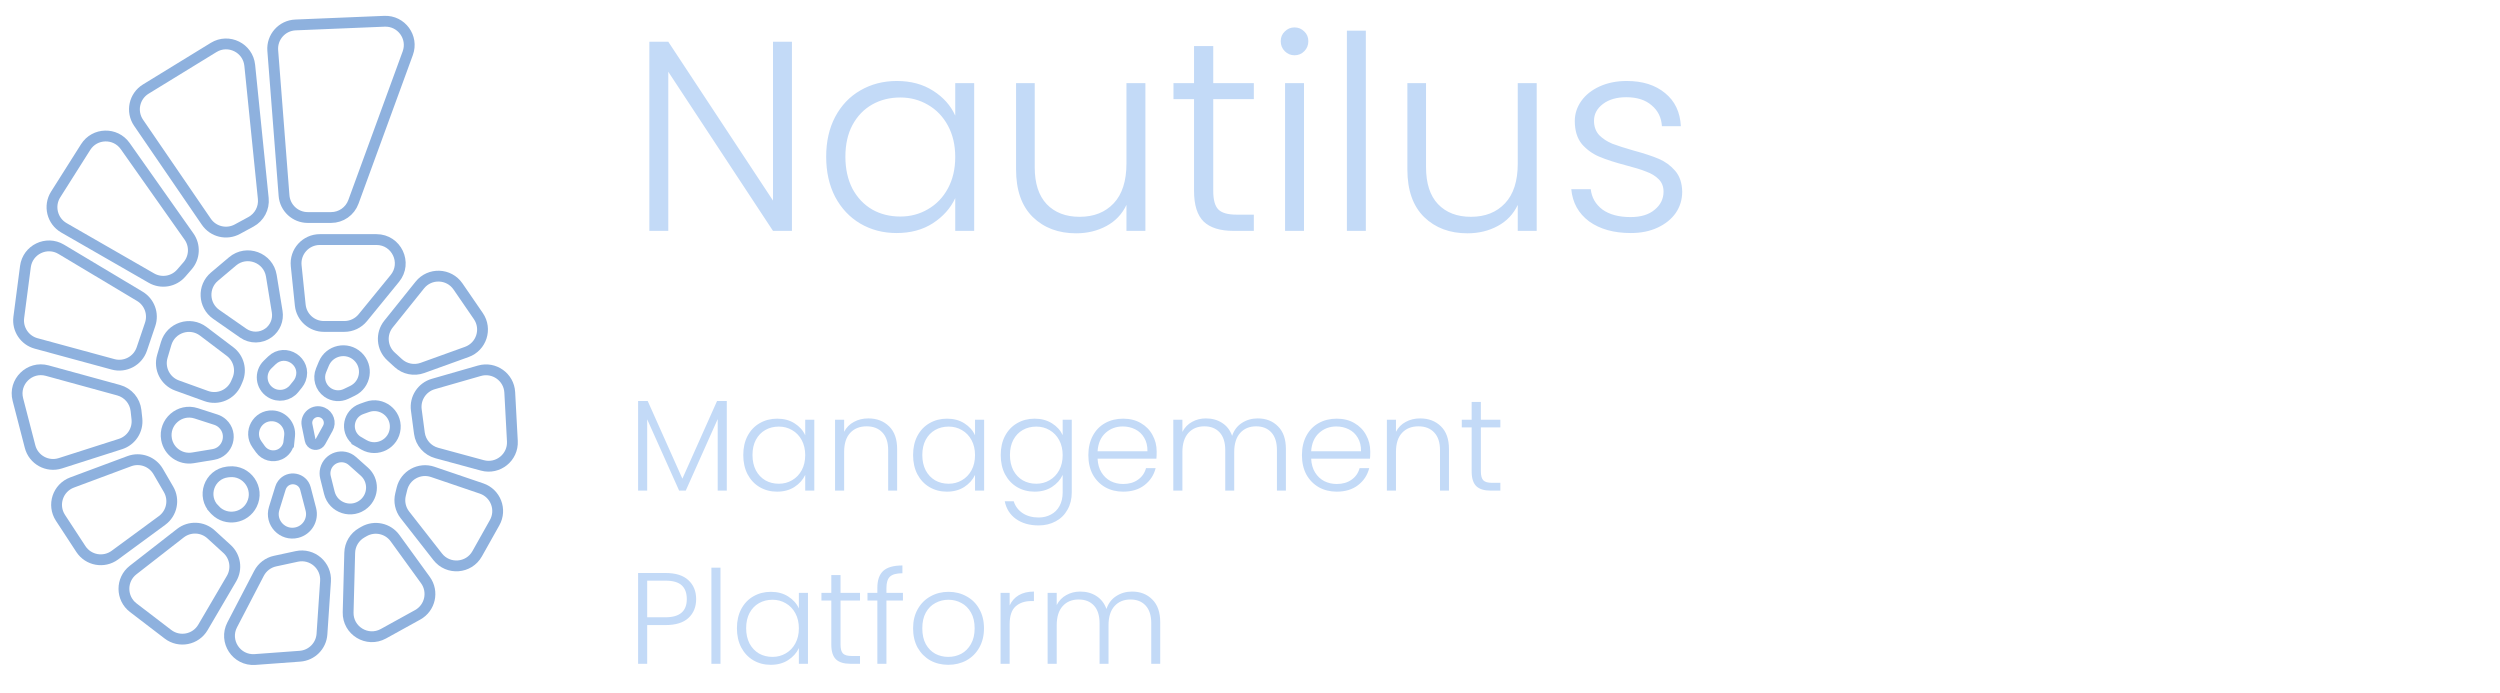 <svg width="231" height="64" viewBox="0 0 231 64" fill="none" xmlns="http://www.w3.org/2000/svg">
<g clip-path="url(#clip0_337_5325)">
<path d="M26.245 18.071L25.203 4.672C25.106 3.43 26.059 2.357 27.303 2.305L35.523 1.965C37.087 1.9 38.216 3.445 37.678 4.916L32.655 18.655C32.338 19.522 31.514 20.098 30.591 20.098H28.436C27.289 20.098 26.334 19.215 26.245 18.071Z" stroke="#8EB1DE"/>
<path d="M13.47 8.231L19.74 4.385C21.121 3.538 22.912 4.425 23.076 6.036L24.327 18.341C24.417 19.224 23.967 20.074 23.187 20.496L21.925 21.18C20.936 21.716 19.701 21.418 19.065 20.489L12.806 11.346C12.096 10.309 12.399 8.889 13.47 8.231Z" stroke="#8EB1DE"/>
<path d="M5.144 17.968L7.914 13.589C8.752 12.266 10.665 12.217 11.568 13.497L17.465 21.857C18.048 22.683 17.991 23.801 17.328 24.564L16.747 25.234C16.058 26.028 14.903 26.222 13.992 25.698L5.905 21.049C4.822 20.426 4.475 19.025 5.144 17.968Z" stroke="#8EB1DE"/>
<path d="M1.735 29.327L2.349 24.635C2.554 23.067 4.299 22.222 5.657 23.034L12.921 27.38C13.809 27.912 14.206 28.991 13.874 29.971L13.103 32.249C12.73 33.349 11.566 33.97 10.444 33.665L3.338 31.733C2.277 31.444 1.593 30.416 1.735 29.327Z" stroke="#8EB1DE"/>
<path d="M2.778 41.264L1.652 36.915C1.228 35.28 2.731 33.798 4.361 34.245L10.964 36.055C11.834 36.294 12.47 37.04 12.568 37.938L12.65 38.696C12.763 39.734 12.13 40.708 11.135 41.027L5.575 42.806C4.373 43.191 3.094 42.486 2.778 41.264Z" stroke="#8EB1DE"/>
<path d="M7.471 50.728L5.586 47.846C4.815 46.666 5.338 45.075 6.659 44.583L11.948 42.613C12.951 42.239 14.077 42.642 14.615 43.567L15.573 45.214C16.138 46.184 15.88 47.425 14.975 48.09L10.612 51.296C9.596 52.043 8.161 51.784 7.471 50.728Z" stroke="#8EB1DE"/>
<path d="M15.52 58.605L12.313 56.151C11.17 55.276 11.162 53.556 12.298 52.672L16.669 49.266C17.515 48.608 18.711 48.654 19.502 49.377L20.981 50.727C21.747 51.427 21.92 52.567 21.395 53.462L18.751 57.972C18.083 59.111 16.568 59.408 15.52 58.605Z" stroke="#8EB1DE"/>
<path d="M27.717 60.634L23.567 60.939C21.851 61.065 20.662 59.259 21.457 57.732L23.931 52.978C24.233 52.398 24.778 51.982 25.418 51.845L27.422 51.413C28.851 51.105 30.176 52.251 30.078 53.709L29.749 58.59C29.676 59.682 28.809 60.554 27.717 60.634Z" stroke="#8EB1DE"/>
<path d="M40.442 51.446L37.413 47.573C36.998 47.042 36.849 46.351 37.009 45.697L37.14 45.161C37.446 43.908 38.761 43.187 39.983 43.602L44.495 45.137C45.797 45.58 46.377 47.095 45.704 48.294L44.089 51.169C43.321 52.536 41.408 52.682 40.442 51.446Z" stroke="#8EB1DE"/>
<path d="M38.591 56.81L35.427 58.557C33.94 59.378 32.123 58.273 32.168 56.575L32.314 51.078C32.334 50.311 32.754 49.609 33.421 49.229L33.632 49.108C34.607 48.551 35.844 48.817 36.502 49.726L39.308 53.596C40.084 54.666 39.747 56.172 38.591 56.81Z" stroke="#8EB1DE"/>
<path d="M38.752 40.026L38.468 37.884C38.324 36.804 38.993 35.782 40.039 35.482L44.299 34.258C45.657 33.868 47.025 34.842 47.101 36.253L47.343 40.764C47.423 42.259 46.017 43.395 44.572 43.002L40.355 41.857C39.501 41.625 38.869 40.903 38.752 40.026Z" stroke="#8EB1DE"/>
<path d="M43.132 32.519L39.031 33.997C38.262 34.275 37.403 34.102 36.8 33.55L36.13 32.935C35.276 32.153 35.176 30.843 35.901 29.94L38.792 26.337C39.714 25.188 41.484 25.254 42.318 26.468L44.199 29.207C45.014 30.394 44.486 32.031 43.132 32.519Z" stroke="#8EB1DE"/>
<path d="M29.554 22.136H34.783C36.636 22.136 37.657 24.288 36.486 25.723L33.522 29.355C33.105 29.866 32.479 30.163 31.819 30.163H29.93C28.803 30.163 27.86 29.312 27.744 28.192L27.368 24.56C27.234 23.264 28.251 22.136 29.554 22.136Z" stroke="#8EB1DE"/>
<path d="M25.071 25.48L25.613 28.803C25.735 29.553 25.426 30.308 24.813 30.756C24.117 31.264 23.176 31.275 22.47 30.782L19.977 29.045C18.792 28.219 18.712 26.494 19.816 25.563L21.485 24.154C22.789 23.053 24.797 23.795 25.071 25.48Z" stroke="#8EB1DE"/>
<path d="M18.787 30.615L21.253 32.482C22.06 33.093 22.346 34.176 21.944 35.106L21.818 35.398C21.357 36.465 20.146 36.989 19.054 36.594L16.362 35.622C15.268 35.227 14.671 34.048 15.001 32.932L15.352 31.744C15.788 30.27 17.562 29.687 18.787 30.615Z" stroke="#8EB1DE"/>
<path d="M18.127 38.191L19.944 38.777C20.17 38.85 20.379 38.971 20.554 39.131C21.578 40.067 21.072 41.77 19.704 41.995L17.821 42.306C16.677 42.494 15.595 41.731 15.387 40.591C15.1 39.012 16.601 37.698 18.127 38.191Z" stroke="#8EB1DE"/>
<path d="M21.016 43.611L21.167 43.595C22.816 43.42 24.007 45.136 23.265 46.619C22.625 47.9 20.918 48.177 19.906 47.164L19.82 47.078L19.487 47.411L19.82 47.078C18.617 45.876 19.328 43.816 21.016 43.611Z" stroke="#8EB1DE"/>
<path d="M28.225 45.144L28.722 47.056C28.968 48.002 28.398 48.968 27.451 49.209C26.116 49.548 24.924 48.294 25.333 46.978L25.918 45.091C25.958 44.964 26.018 44.844 26.097 44.737C26.694 43.922 27.97 44.166 28.225 45.144Z" stroke="#8EB1DE"/>
<path d="M30.432 45.532L30.076 44.106C30.015 43.864 30.015 43.61 30.076 43.368C30.354 42.257 31.712 41.838 32.566 42.6L33.664 43.578C34.556 44.373 34.544 45.772 33.638 46.551C32.523 47.51 30.789 46.959 30.432 45.532Z" stroke="#8EB1DE"/>
<path d="M33.631 41.106L33.133 40.823L32.886 41.257L33.133 40.823C33.03 40.764 32.933 40.695 32.845 40.616C31.897 39.77 32.201 38.217 33.398 37.791L33.938 37.599C35.269 37.125 36.643 38.189 36.517 39.595C36.391 40.999 34.856 41.802 33.631 41.106Z" stroke="#8EB1DE"/>
<path d="M29.67 34.212L29.92 33.609C30.443 32.35 32.063 32.002 33.057 32.936C34.055 33.875 33.8 35.523 32.564 36.115L31.975 36.398C31.419 36.664 30.761 36.608 30.258 36.252C29.609 35.792 29.365 34.946 29.67 34.212Z" stroke="#8EB1DE"/>
<path d="M24.731 33.678L25.115 33.306C26.358 32.102 28.371 33.415 27.772 35.038C27.71 35.204 27.622 35.359 27.51 35.497L27.174 35.913C26.645 36.566 25.711 36.72 25 36.271C24.092 35.698 23.96 34.425 24.731 33.678Z" stroke="#8EB1DE"/>
<path d="M26.759 40.264L26.701 40.809L27.199 40.861L26.701 40.809C26.647 41.322 26.326 41.769 25.857 41.984C25.22 42.276 24.465 42.074 24.058 41.503L23.741 41.057C22.935 39.923 23.788 38.359 25.177 38.423C26.136 38.468 26.859 39.31 26.759 40.264Z" stroke="#8EB1DE"/>
<path d="M28.657 40.664L28.373 39.278C28.205 38.456 29.034 37.786 29.803 38.123C30.36 38.368 30.587 39.039 30.292 39.571L29.608 40.81C29.438 41.117 29.018 41.167 28.781 40.908C28.718 40.84 28.675 40.755 28.657 40.664Z" stroke="#8EB1DE"/>
<path d="M73.175 21.333H71.425L61.75 6.633V21.333H60V3.858H61.75L71.425 18.533V3.858H73.175V21.333ZM76.339 14.483C76.339 13.083 76.614 11.858 77.164 10.808C77.73 9.742 78.505 8.925 79.489 8.358C80.489 7.775 81.614 7.483 82.864 7.483C84.164 7.483 85.28 7.783 86.214 8.383C87.164 8.983 87.847 9.75 88.264 10.683V7.683H90.014V21.333H88.264V18.308C87.83 19.242 87.139 20.017 86.189 20.633C85.255 21.233 84.139 21.533 82.839 21.533C81.605 21.533 80.489 21.242 79.489 20.658C78.505 20.075 77.73 19.25 77.164 18.183C76.614 17.117 76.339 15.883 76.339 14.483ZM88.264 14.508C88.264 13.408 88.039 12.442 87.589 11.608C87.139 10.775 86.522 10.133 85.739 9.683C84.972 9.233 84.122 9.008 83.189 9.008C82.222 9.008 81.355 9.225 80.589 9.658C79.822 10.092 79.214 10.725 78.764 11.558C78.33 12.375 78.114 13.35 78.114 14.483C78.114 15.6 78.33 16.583 78.764 17.433C79.214 18.267 79.822 18.908 80.589 19.358C81.355 19.792 82.222 20.008 83.189 20.008C84.122 20.008 84.972 19.783 85.739 19.333C86.522 18.883 87.139 18.242 87.589 17.408C88.039 16.575 88.264 15.608 88.264 14.508ZM105.834 7.683V21.333H104.084V18.933C103.684 19.783 103.067 20.433 102.234 20.883C101.4 21.333 100.467 21.558 99.434 21.558C97.8 21.558 96.467 21.058 95.434 20.058C94.4 19.042 93.884 17.575 93.884 15.658V7.683H95.609V15.458C95.609 16.942 95.975 18.075 96.709 18.858C97.459 19.642 98.475 20.033 99.759 20.033C101.075 20.033 102.125 19.617 102.909 18.783C103.692 17.95 104.084 16.725 104.084 15.108V7.683H105.834ZM112.104 9.158V17.633C112.104 18.467 112.262 19.042 112.579 19.358C112.896 19.675 113.454 19.833 114.254 19.833H115.854V21.333H113.979C112.746 21.333 111.829 21.05 111.229 20.483C110.629 19.9 110.329 18.95 110.329 17.633V9.158H108.429V7.683H110.329V4.258H112.104V7.683H115.854V9.158H112.104ZM119.615 5.108C119.265 5.108 118.965 4.983 118.715 4.733C118.465 4.483 118.34 4.175 118.34 3.808C118.34 3.442 118.465 3.142 118.715 2.908C118.965 2.658 119.265 2.533 119.615 2.533C119.965 2.533 120.265 2.658 120.515 2.908C120.765 3.142 120.89 3.442 120.89 3.808C120.89 4.175 120.765 4.483 120.515 4.733C120.265 4.983 119.965 5.108 119.615 5.108ZM120.49 7.683V21.333H118.74V7.683H120.49ZM126.203 2.833V21.333H124.453V2.833H126.203ZM141.991 7.683V21.333H140.241V18.933C139.841 19.783 139.224 20.433 138.391 20.883C137.558 21.333 136.624 21.558 135.591 21.558C133.958 21.558 132.624 21.058 131.591 20.058C130.558 19.042 130.041 17.575 130.041 15.658V7.683H131.766V15.458C131.766 16.942 132.133 18.075 132.866 18.858C133.616 19.642 134.633 20.033 135.916 20.033C137.233 20.033 138.283 19.617 139.066 18.783C139.849 17.95 140.241 16.725 140.241 15.108V7.683H141.991ZM150.686 21.533C149.12 21.533 147.836 21.175 146.836 20.458C145.853 19.725 145.303 18.733 145.186 17.483H146.986C147.07 18.25 147.428 18.875 148.061 19.358C148.711 19.825 149.578 20.058 150.661 20.058C151.611 20.058 152.353 19.833 152.886 19.383C153.436 18.933 153.711 18.375 153.711 17.708C153.711 17.242 153.561 16.858 153.261 16.558C152.961 16.258 152.578 16.025 152.111 15.858C151.661 15.675 151.045 15.483 150.261 15.283C149.245 15.017 148.42 14.75 147.786 14.483C147.153 14.217 146.611 13.825 146.161 13.308C145.728 12.775 145.511 12.067 145.511 11.183C145.511 10.517 145.711 9.9 146.111 9.333C146.511 8.767 147.078 8.317 147.811 7.983C148.545 7.65 149.378 7.483 150.311 7.483C151.778 7.483 152.961 7.858 153.861 8.608C154.761 9.342 155.245 10.358 155.311 11.658H153.561C153.511 10.858 153.195 10.217 152.611 9.733C152.045 9.233 151.261 8.983 150.261 8.983C149.378 8.983 148.661 9.192 148.111 9.608C147.561 10.025 147.286 10.542 147.286 11.158C147.286 11.692 147.445 12.133 147.761 12.483C148.095 12.817 148.503 13.083 148.986 13.283C149.47 13.467 150.12 13.675 150.936 13.908C151.92 14.175 152.703 14.433 153.286 14.683C153.87 14.933 154.37 15.3 154.786 15.783C155.203 16.267 155.42 16.908 155.436 17.708C155.436 18.442 155.236 19.1 154.836 19.683C154.436 20.25 153.878 20.7 153.161 21.033C152.445 21.367 151.62 21.533 150.686 21.533Z" fill="#C3DAF7"/>
<path d="M67.156 37.053V45.333H66.316V38.721L63.364 45.333H62.752L59.8 38.745V45.333H58.96V37.053H59.848L63.052 44.229L66.256 37.053H67.156ZM68.678 42.045C68.678 41.373 68.81 40.785 69.074 40.281C69.346 39.769 69.718 39.377 70.19 39.105C70.67 38.825 71.21 38.685 71.81 38.685C72.434 38.685 72.97 38.829 73.418 39.117C73.874 39.405 74.202 39.773 74.402 40.221V38.781H75.242V45.333H74.402V43.881C74.194 44.329 73.862 44.701 73.406 44.997C72.958 45.285 72.422 45.429 71.798 45.429C71.206 45.429 70.67 45.289 70.19 45.009C69.718 44.729 69.346 44.333 69.074 43.821C68.81 43.309 68.678 42.717 68.678 42.045ZM74.402 42.057C74.402 41.529 74.294 41.065 74.078 40.665C73.862 40.265 73.566 39.957 73.19 39.741C72.822 39.525 72.414 39.417 71.966 39.417C71.502 39.417 71.086 39.521 70.718 39.729C70.35 39.937 70.058 40.241 69.842 40.641C69.634 41.033 69.53 41.501 69.53 42.045C69.53 42.581 69.634 43.053 69.842 43.461C70.058 43.861 70.35 44.169 70.718 44.385C71.086 44.593 71.502 44.697 71.966 44.697C72.414 44.697 72.822 44.589 73.19 44.373C73.566 44.157 73.862 43.849 74.078 43.449C74.294 43.049 74.402 42.585 74.402 42.057ZM80.231 38.661C81.015 38.661 81.655 38.905 82.151 39.393C82.647 39.873 82.895 40.573 82.895 41.493V45.333H82.067V41.589C82.067 40.877 81.887 40.333 81.527 39.957C81.175 39.581 80.691 39.393 80.075 39.393C79.443 39.393 78.939 39.593 78.563 39.993C78.187 40.393 77.999 40.981 77.999 41.757V45.333H77.159V38.781H77.999V39.897C78.207 39.497 78.507 39.193 78.899 38.985C79.291 38.769 79.735 38.661 80.231 38.661ZM84.369 42.045C84.369 41.373 84.501 40.785 84.765 40.281C85.037 39.769 85.409 39.377 85.881 39.105C86.361 38.825 86.901 38.685 87.501 38.685C88.125 38.685 88.661 38.829 89.109 39.117C89.565 39.405 89.893 39.773 90.093 40.221V38.781H90.933V45.333H90.093V43.881C89.885 44.329 89.553 44.701 89.097 44.997C88.649 45.285 88.113 45.429 87.489 45.429C86.897 45.429 86.361 45.289 85.881 45.009C85.409 44.729 85.037 44.333 84.765 43.821C84.501 43.309 84.369 42.717 84.369 42.045ZM90.093 42.057C90.093 41.529 89.985 41.065 89.769 40.665C89.553 40.265 89.257 39.957 88.881 39.741C88.513 39.525 88.105 39.417 87.657 39.417C87.193 39.417 86.777 39.521 86.409 39.729C86.041 39.937 85.749 40.241 85.533 40.641C85.325 41.033 85.221 41.501 85.221 42.045C85.221 42.581 85.325 43.053 85.533 43.461C85.749 43.861 86.041 44.169 86.409 44.385C86.777 44.593 87.193 44.697 87.657 44.697C88.105 44.697 88.513 44.589 88.881 44.373C89.257 44.157 89.553 43.849 89.769 43.449C89.985 43.049 90.093 42.585 90.093 42.057ZM95.599 38.685C96.215 38.685 96.751 38.829 97.207 39.117C97.663 39.405 97.991 39.769 98.191 40.209V38.781H99.031V45.501C99.031 46.101 98.899 46.633 98.635 47.097C98.379 47.561 98.019 47.917 97.555 48.165C97.091 48.421 96.563 48.549 95.971 48.549C95.131 48.549 94.431 48.349 93.871 47.949C93.319 47.549 92.975 47.005 92.839 46.317H93.667C93.811 46.773 94.083 47.137 94.483 47.409C94.891 47.681 95.387 47.817 95.971 47.817C96.395 47.817 96.775 47.725 97.111 47.541C97.447 47.365 97.711 47.101 97.903 46.749C98.095 46.397 98.191 45.981 98.191 45.501V43.881C97.983 44.329 97.651 44.701 97.195 44.997C96.747 45.285 96.215 45.429 95.599 45.429C94.999 45.429 94.459 45.289 93.979 45.009C93.507 44.729 93.135 44.333 92.863 43.821C92.599 43.309 92.467 42.717 92.467 42.045C92.467 41.373 92.599 40.785 92.863 40.281C93.135 39.769 93.507 39.377 93.979 39.105C94.459 38.825 94.999 38.685 95.599 38.685ZM98.191 42.057C98.191 41.529 98.083 41.065 97.867 40.665C97.651 40.265 97.355 39.957 96.979 39.741C96.611 39.525 96.203 39.417 95.755 39.417C95.291 39.417 94.875 39.521 94.507 39.729C94.139 39.937 93.847 40.241 93.631 40.641C93.423 41.033 93.319 41.501 93.319 42.045C93.319 42.581 93.423 43.053 93.631 43.461C93.847 43.861 94.139 44.169 94.507 44.385C94.875 44.593 95.291 44.697 95.755 44.697C96.203 44.697 96.611 44.589 96.979 44.373C97.355 44.157 97.651 43.849 97.867 43.449C98.083 43.049 98.191 42.585 98.191 42.057ZM106.876 41.721C106.876 42.009 106.868 42.229 106.852 42.381H101.416C101.44 42.877 101.56 43.301 101.776 43.653C101.992 44.005 102.276 44.273 102.628 44.457C102.98 44.633 103.364 44.721 103.78 44.721C104.324 44.721 104.78 44.589 105.148 44.325C105.524 44.061 105.772 43.705 105.892 43.257H106.78C106.62 43.897 106.276 44.421 105.748 44.829C105.228 45.229 104.572 45.429 103.78 45.429C103.164 45.429 102.612 45.293 102.124 45.021C101.636 44.741 101.252 44.349 100.972 43.845C100.7 43.333 100.564 42.737 100.564 42.057C100.564 41.377 100.7 40.781 100.972 40.269C101.244 39.757 101.624 39.365 102.112 39.093C102.6 38.821 103.156 38.685 103.78 38.685C104.404 38.685 104.948 38.821 105.412 39.093C105.884 39.365 106.244 39.733 106.492 40.197C106.748 40.653 106.876 41.161 106.876 41.721ZM106.024 41.697C106.032 41.209 105.932 40.793 105.724 40.449C105.524 40.105 105.248 39.845 104.896 39.669C104.544 39.493 104.16 39.405 103.744 39.405C103.12 39.405 102.588 39.605 102.148 40.005C101.708 40.405 101.464 40.969 101.416 41.697H106.024ZM116.213 38.661C116.981 38.661 117.605 38.905 118.085 39.393C118.573 39.873 118.817 40.573 118.817 41.493V45.333H117.989V41.589C117.989 40.877 117.817 40.333 117.473 39.957C117.129 39.581 116.661 39.393 116.069 39.393C115.453 39.393 114.961 39.597 114.593 40.005C114.225 40.413 114.041 41.005 114.041 41.781V45.333H113.213V41.589C113.213 40.877 113.041 40.333 112.697 39.957C112.353 39.581 111.881 39.393 111.281 39.393C110.665 39.393 110.173 39.597 109.805 40.005C109.437 40.413 109.253 41.005 109.253 41.781V45.333H108.413V38.781H109.253V39.909C109.461 39.501 109.757 39.193 110.141 38.985C110.525 38.769 110.953 38.661 111.425 38.661C111.993 38.661 112.489 38.797 112.913 39.069C113.345 39.341 113.657 39.741 113.849 40.269C114.025 39.749 114.325 39.353 114.749 39.081C115.181 38.801 115.669 38.661 116.213 38.661ZM126.611 41.721C126.611 42.009 126.603 42.229 126.587 42.381H121.151C121.175 42.877 121.295 43.301 121.511 43.653C121.727 44.005 122.011 44.273 122.363 44.457C122.715 44.633 123.099 44.721 123.515 44.721C124.059 44.721 124.515 44.589 124.883 44.325C125.259 44.061 125.507 43.705 125.627 43.257H126.515C126.355 43.897 126.011 44.421 125.483 44.829C124.963 45.229 124.307 45.429 123.515 45.429C122.899 45.429 122.347 45.293 121.859 45.021C121.371 44.741 120.987 44.349 120.707 43.845C120.435 43.333 120.299 42.737 120.299 42.057C120.299 41.377 120.435 40.781 120.707 40.269C120.979 39.757 121.359 39.365 121.847 39.093C122.335 38.821 122.891 38.685 123.515 38.685C124.139 38.685 124.683 38.821 125.147 39.093C125.619 39.365 125.979 39.733 126.227 40.197C126.483 40.653 126.611 41.161 126.611 41.721ZM125.759 41.697C125.767 41.209 125.667 40.793 125.459 40.449C125.259 40.105 124.983 39.845 124.631 39.669C124.279 39.493 123.895 39.405 123.479 39.405C122.855 39.405 122.323 39.605 121.883 40.005C121.443 40.405 121.199 40.969 121.151 41.697H125.759ZM131.22 38.661C132.004 38.661 132.644 38.905 133.14 39.393C133.636 39.873 133.884 40.573 133.884 41.493V45.333H133.056V41.589C133.056 40.877 132.876 40.333 132.516 39.957C132.164 39.581 131.68 39.393 131.064 39.393C130.432 39.393 129.928 39.593 129.552 39.993C129.176 40.393 128.988 40.981 128.988 41.757V45.333H128.148V38.781H128.988V39.897C129.196 39.497 129.496 39.193 129.888 38.985C130.28 38.769 130.724 38.661 131.22 38.661ZM136.833 39.489V43.557C136.833 43.957 136.909 44.233 137.061 44.385C137.213 44.537 137.481 44.613 137.865 44.613H138.633V45.333H137.733C137.141 45.333 136.701 45.197 136.413 44.925C136.125 44.645 135.981 44.189 135.981 43.557V39.489H135.069V38.781H135.981V37.137H136.833V38.781H138.633V39.489H136.833Z" fill="#C3DAF7"/>
<path d="M64.324 55.357C64.324 56.077 64.088 56.657 63.616 57.097C63.144 57.537 62.436 57.757 61.492 57.757H59.8V61.333H58.96V52.945H61.492C62.428 52.945 63.132 53.165 63.604 53.605C64.084 54.045 64.324 54.629 64.324 55.357ZM61.492 57.037C62.804 57.037 63.46 56.477 63.46 55.357C63.46 54.797 63.304 54.373 62.992 54.085C62.68 53.797 62.18 53.653 61.492 53.653H59.8V57.037H61.492ZM66.573 52.453V61.333H65.733V52.453H66.573ZM68.092 58.045C68.092 57.373 68.224 56.785 68.488 56.281C68.76 55.769 69.132 55.377 69.604 55.105C70.084 54.825 70.624 54.685 71.224 54.685C71.848 54.685 72.384 54.829 72.832 55.117C73.288 55.405 73.616 55.773 73.816 56.221V54.781H74.656V61.333H73.816V59.881C73.608 60.329 73.276 60.701 72.82 60.997C72.372 61.285 71.836 61.429 71.212 61.429C70.62 61.429 70.084 61.289 69.604 61.009C69.132 60.729 68.76 60.333 68.488 59.821C68.224 59.309 68.092 58.717 68.092 58.045ZM73.816 58.057C73.816 57.529 73.708 57.065 73.492 56.665C73.276 56.265 72.98 55.957 72.604 55.741C72.236 55.525 71.828 55.417 71.38 55.417C70.916 55.417 70.5 55.521 70.132 55.729C69.764 55.937 69.472 56.241 69.256 56.641C69.048 57.033 68.944 57.501 68.944 58.045C68.944 58.581 69.048 59.053 69.256 59.461C69.472 59.861 69.764 60.169 70.132 60.385C70.5 60.593 70.916 60.697 71.38 60.697C71.828 60.697 72.236 60.589 72.604 60.373C72.98 60.157 73.276 59.849 73.492 59.449C73.708 59.049 73.816 58.585 73.816 58.057ZM77.665 55.489V59.557C77.665 59.957 77.741 60.233 77.893 60.385C78.045 60.537 78.313 60.613 78.697 60.613H79.465V61.333H78.565C77.973 61.333 77.533 61.197 77.245 60.925C76.957 60.645 76.813 60.189 76.813 59.557V55.489H75.901V54.781H76.813V53.137H77.665V54.781H79.465V55.489H77.665ZM83.431 55.489H81.907V61.333H81.067V55.489H80.155V54.781H81.067V54.325C81.067 53.613 81.247 53.089 81.607 52.753C81.975 52.417 82.567 52.249 83.383 52.249V52.969C82.839 52.969 82.455 53.073 82.231 53.281C82.015 53.489 81.907 53.837 81.907 54.325V54.781H83.431V55.489ZM87.621 61.429C87.005 61.429 86.449 61.293 85.953 61.021C85.465 60.741 85.077 60.349 84.789 59.845C84.509 59.333 84.369 58.737 84.369 58.057C84.369 57.377 84.513 56.785 84.801 56.281C85.089 55.769 85.481 55.377 85.977 55.105C86.473 54.825 87.029 54.685 87.645 54.685C88.261 54.685 88.817 54.825 89.313 55.105C89.817 55.377 90.209 55.769 90.489 56.281C90.777 56.785 90.921 57.377 90.921 58.057C90.921 58.729 90.777 59.321 90.489 59.833C90.201 60.345 89.805 60.741 89.301 61.021C88.797 61.293 88.237 61.429 87.621 61.429ZM87.621 60.697C88.053 60.697 88.453 60.601 88.821 60.409C89.189 60.209 89.485 59.913 89.709 59.521C89.941 59.121 90.057 58.633 90.057 58.057C90.057 57.481 89.945 56.997 89.721 56.605C89.497 56.205 89.201 55.909 88.833 55.717C88.465 55.517 88.065 55.417 87.633 55.417C87.201 55.417 86.801 55.517 86.433 55.717C86.065 55.909 85.769 56.205 85.545 56.605C85.329 56.997 85.221 57.481 85.221 58.057C85.221 58.633 85.329 59.121 85.545 59.521C85.769 59.913 86.061 60.209 86.421 60.409C86.789 60.601 87.189 60.697 87.621 60.697ZM93.292 55.945C93.476 55.537 93.756 55.221 94.132 54.997C94.516 54.773 94.984 54.661 95.536 54.661V55.537H95.308C94.7 55.537 94.212 55.701 93.844 56.029C93.476 56.357 93.292 56.905 93.292 57.673V61.333H92.452V54.781H93.292V55.945ZM104.6 54.661C105.368 54.661 105.992 54.905 106.472 55.393C106.96 55.873 107.204 56.573 107.204 57.493V61.333H106.376V57.589C106.376 56.877 106.204 56.333 105.86 55.957C105.516 55.581 105.048 55.393 104.456 55.393C103.84 55.393 103.348 55.597 102.98 56.005C102.612 56.413 102.428 57.005 102.428 57.781V61.333H101.6V57.589C101.6 56.877 101.428 56.333 101.084 55.957C100.74 55.581 100.268 55.393 99.668 55.393C99.052 55.393 98.56 55.597 98.192 56.005C97.824 56.413 97.64 57.005 97.64 57.781V61.333H96.8V54.781H97.64V55.909C97.848 55.501 98.144 55.193 98.528 54.985C98.912 54.769 99.34 54.661 99.812 54.661C100.38 54.661 100.876 54.797 101.3 55.069C101.732 55.341 102.044 55.741 102.236 56.269C102.412 55.749 102.712 55.353 103.136 55.081C103.568 54.801 104.056 54.661 104.6 54.661Z" fill="#C3DAF7"/>
</g>
<defs>
<clipPath id="clip0_337_5325">
<rect width="231" height="64" fill="white"/>
</clipPath>
</defs>
</svg>
